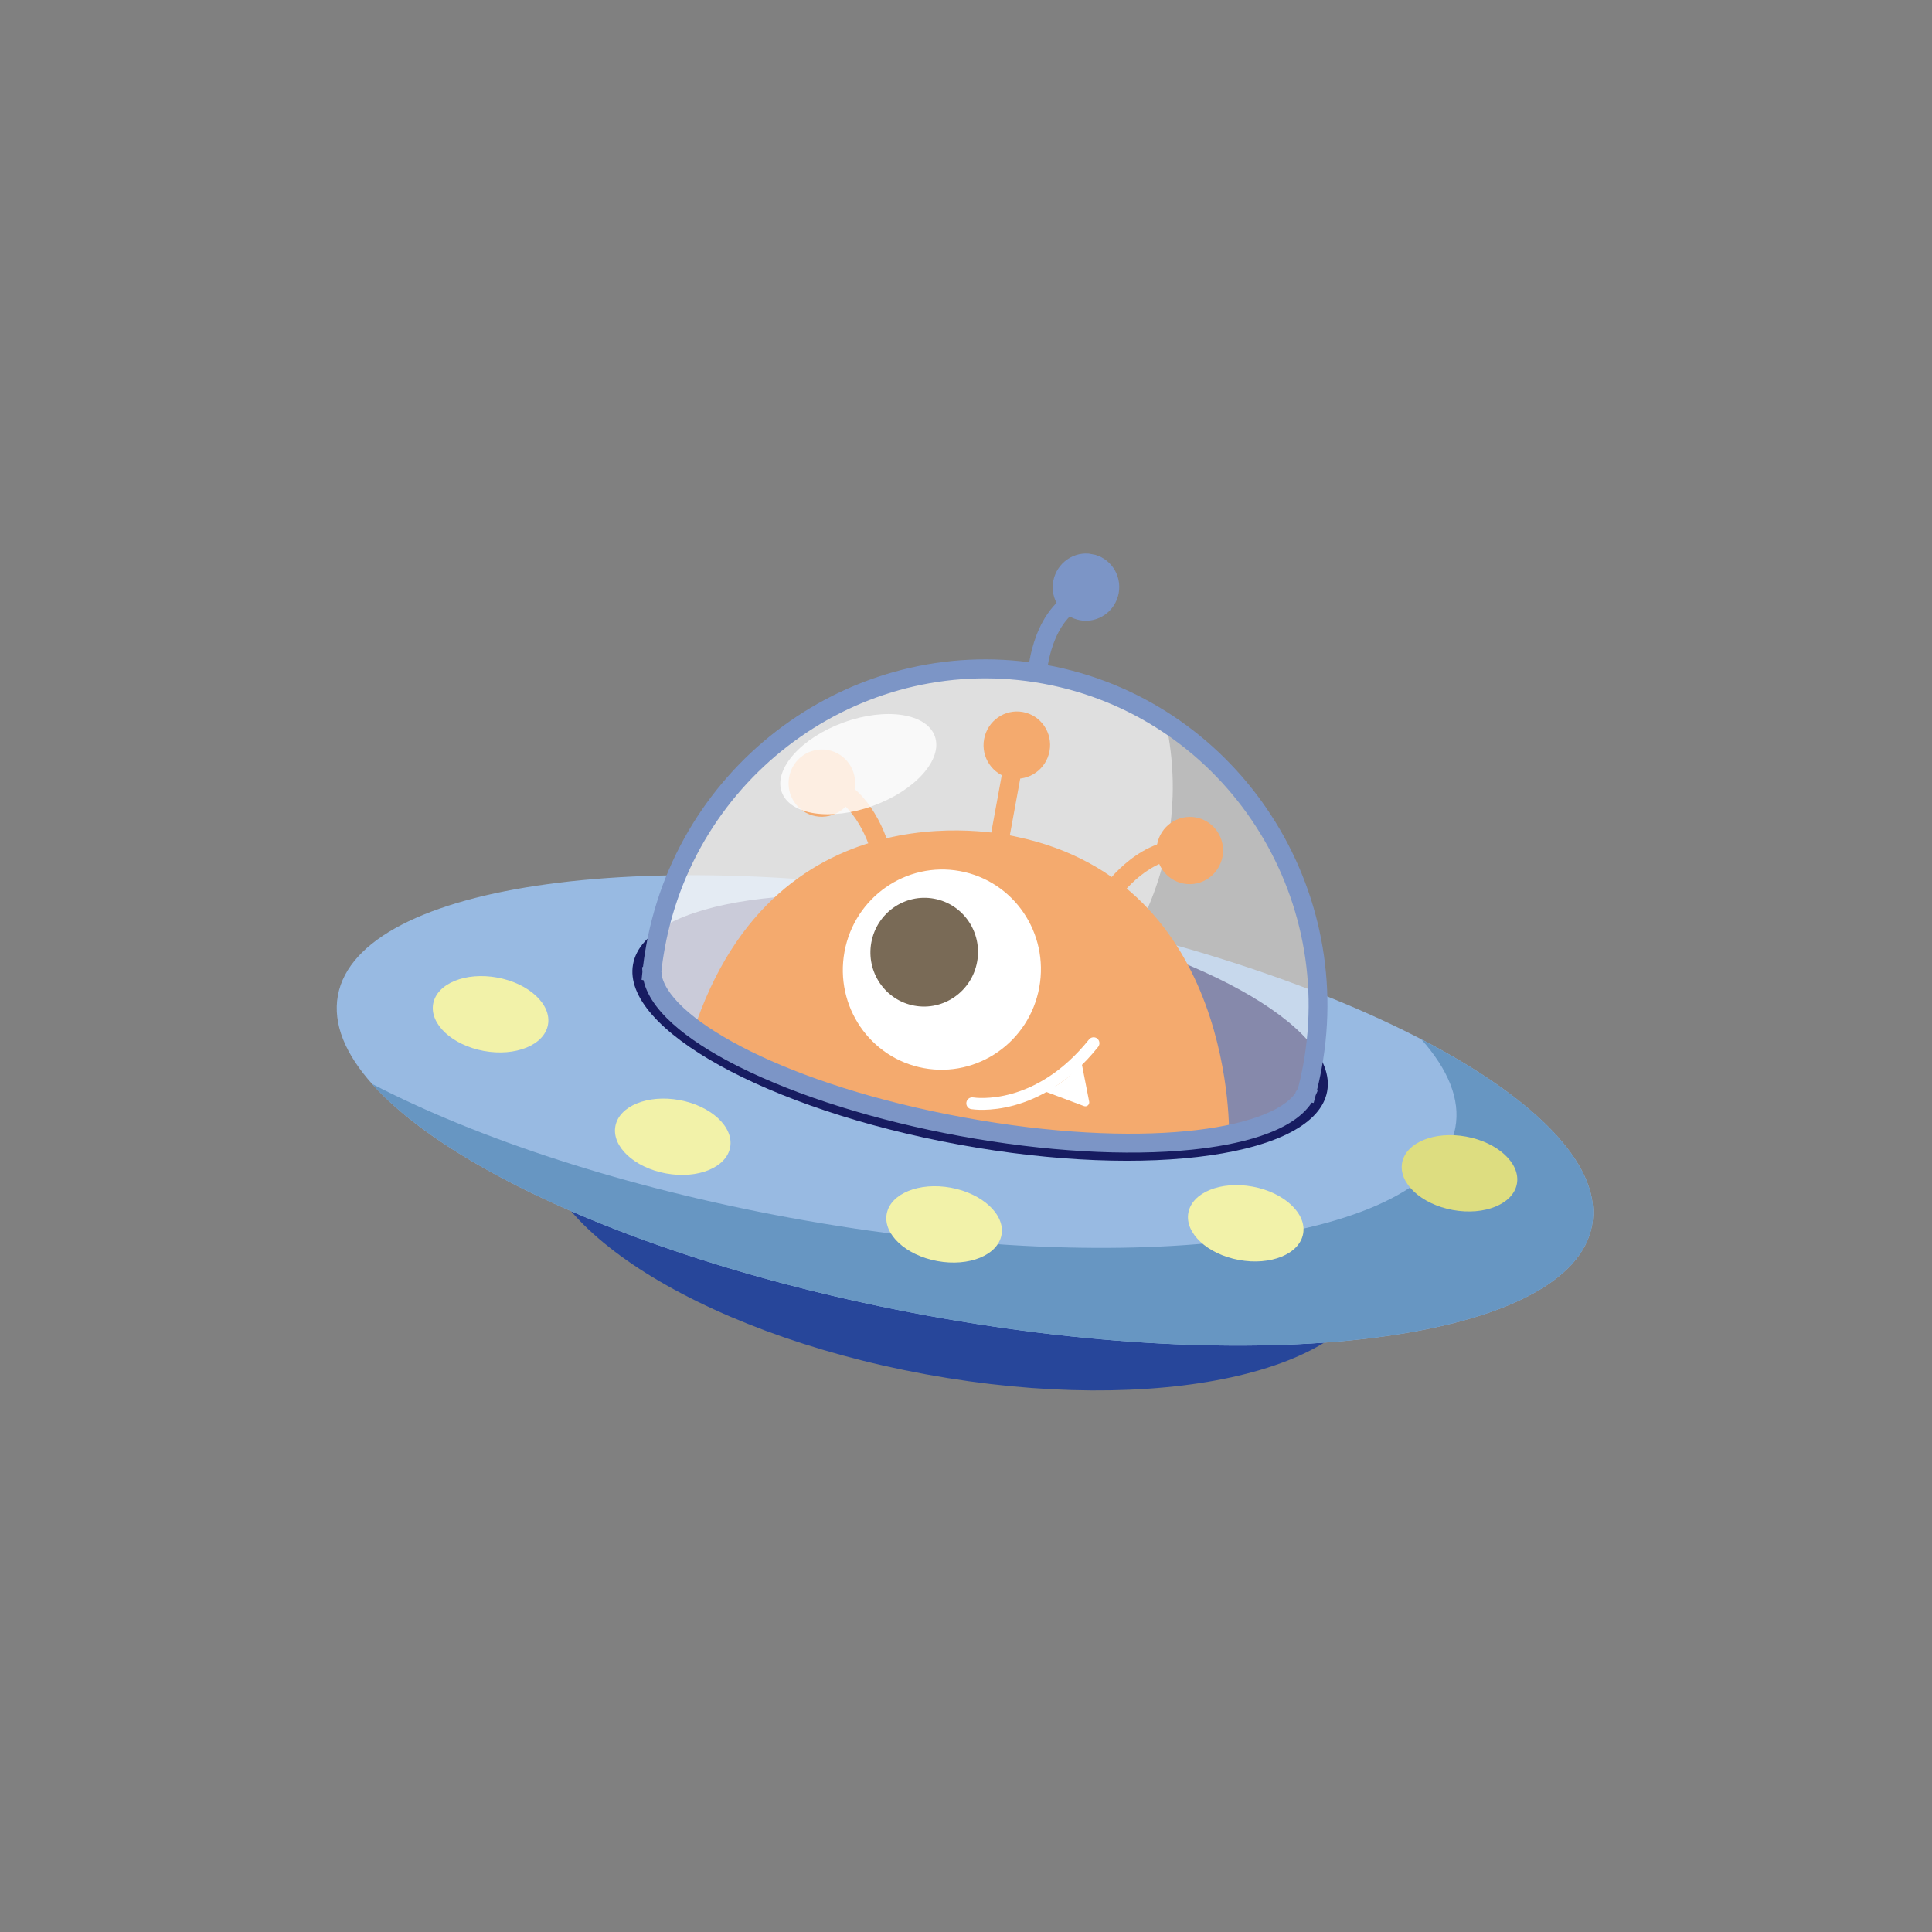 <svg width="120" height="120" viewBox="0 0 120 120" fill="none" xmlns="http://www.w3.org/2000/svg">
<rect x="0" y="0" width="120" height="120" fill="#808080" stroke="none"/>
<g clip-path="url(#clip0_501_156)">
<path d="M57.516 85.362C43.156 82.732 32.407 75.732 33.507 69.727C34.607 63.722 47.139 60.987 61.499 63.618C75.858 66.248 86.607 73.248 85.507 79.253C84.407 85.257 71.875 87.993 57.516 85.362Z" fill="#27469A"/>
<path d="M57.602 81.715C36.09 77.775 19.696 68.873 20.986 61.834C22.276 54.794 40.76 52.282 62.272 56.222C83.783 60.163 100.177 69.064 98.887 76.104C97.598 83.144 79.113 85.656 57.602 81.715Z" fill="#98BAE2"/>
<path d="M23.107 67.321C28.158 72.99 41.434 78.754 57.602 81.715C79.113 85.656 97.598 83.144 98.887 76.104C99.559 72.435 95.43 68.262 88.275 64.548C89.945 66.422 90.715 68.285 90.395 70.034C89.105 77.074 70.621 79.586 49.109 75.645C38.809 73.758 29.682 70.733 23.107 67.321Z" fill="#6796C2"/>
<path d="M59.548 71.09C47.643 68.909 38.587 63.894 39.32 59.889C40.054 55.884 50.3 54.406 62.205 56.587C74.11 58.767 83.166 63.782 82.432 67.787C81.699 71.792 71.453 73.271 59.548 71.09Z" fill="#171C61"/>
<path opacity="0.5" d="M40.72 58.778C40.669 59.06 40.623 59.339 40.582 59.62C40.546 59.873 40.515 60.125 40.488 60.376C40.52 60.928 40.76 61.496 41.185 62.074C43.753 64.724 47.131 66.623 51.021 67.336C61.044 69.172 70.673 62.441 72.53 52.303C72.996 49.758 72.928 47.242 72.408 44.871C70.191 43.424 67.659 42.388 64.899 41.882C53.633 39.818 42.808 47.382 40.72 58.778Z" fill="#F7F7F7"/>
<path opacity="0.2" d="M40.72 58.778C40.669 59.06 40.623 59.339 40.582 59.62C40.546 59.873 40.515 60.125 40.488 60.376C40.52 60.928 40.76 61.496 41.185 62.074C43.753 64.724 47.131 66.623 51.021 67.336C61.044 69.172 70.673 62.441 72.53 52.303C72.996 49.758 72.928 47.242 72.408 44.871C70.191 43.424 67.659 42.388 64.899 41.882C53.633 39.818 42.808 47.382 40.72 58.778Z" fill="white"/>
<path opacity="0.5" d="M40.72 58.778C40.668 59.06 40.623 59.339 40.582 59.62C40.546 59.872 40.515 60.124 40.488 60.376C40.489 60.376 40.488 60.377 40.488 60.377C40.69 63.815 49.014 68.017 59.751 69.984C70.487 71.951 79.761 70.972 81.168 67.829C81.168 67.829 81.167 67.828 81.168 67.828C81.232 67.583 81.292 67.337 81.348 67.087C81.409 66.811 81.466 66.533 81.518 66.252C83.605 54.856 76.164 43.945 64.898 41.882C53.633 39.818 42.807 47.382 40.72 58.778Z" fill="#F7F7F7"/>
<path d="M76.34 70.647C76.34 70.647 76.839 54.83 63.118 51.97C63.118 51.97 48.206 48.193 43.032 64.157C43.032 64.157 58.692 73.158 76.341 70.647L76.34 70.647Z" fill="#F4AA6E"/>
<path d="M59.644 70.564C64.871 71.522 69.974 71.823 74.014 71.41C76.781 71.126 80.228 70.388 81.473 68.484L81.594 68.506L81.719 68.026L81.839 67.757L81.801 67.706C81.841 67.542 81.88 67.378 81.917 67.216C81.984 66.915 82.04 66.634 82.091 66.357C84.234 54.659 76.569 43.42 65.005 41.301C53.441 39.183 42.289 46.975 40.146 58.673C40.096 58.949 40.05 59.231 40.005 59.535C39.981 59.706 39.958 59.877 39.938 60.046L39.885 60.083L39.901 60.366L39.85 60.859L39.97 60.881C40.46 63.102 43.42 65.015 45.907 66.261C49.539 68.079 54.417 69.607 59.644 70.564ZM80.475 67.871C78.877 70.189 70.815 71.411 59.857 69.404C48.898 67.396 41.777 63.387 41.117 60.653L41.139 60.638L41.078 60.343C41.102 60.132 41.128 59.916 41.158 59.701C41.201 59.413 41.244 59.144 41.292 58.883C43.318 47.825 53.859 40.459 64.791 42.462C75.722 44.464 82.968 55.089 80.942 66.147C80.894 66.409 80.839 66.676 80.777 66.96C80.73 67.169 80.679 67.38 80.625 67.589L80.461 67.851L80.474 67.869L80.475 67.871Z" fill="#7C95C6"/>
<path d="M63.853 41.764L65.018 41.829C65.019 41.794 65.257 38.403 67.547 37.571L67.155 36.462C64.134 37.56 63.862 41.592 63.853 41.764Z" fill="#7C95C6"/>
<path d="M67.076 38.523C65.954 38.318 65.212 37.231 65.42 36.096C65.628 34.961 66.707 34.207 67.829 34.412C68.951 34.618 69.692 35.705 69.484 36.84C69.276 37.975 68.198 38.729 67.076 38.523Z" fill="#7C95C6"/>
<path d="M69.395 55.907C69.411 55.881 71.108 53.397 73.414 53.325L73.383 52.147C70.471 52.237 68.51 55.127 68.427 55.25L69.393 55.908L69.395 55.907Z" fill="#F4AA6E"/>
<path d="M73.523 54.883C72.401 54.678 71.66 53.59 71.868 52.455C72.076 51.32 73.154 50.566 74.276 50.772C75.398 50.978 76.139 52.065 75.932 53.2C75.724 54.335 74.645 55.089 73.523 54.883Z" fill="#F4AA6E"/>
<path d="M62.779 48.335C61.657 48.129 60.916 47.042 61.124 45.907C61.332 44.772 62.41 44.018 63.532 44.224C64.655 44.429 65.396 45.516 65.188 46.651C64.98 47.787 63.902 48.54 62.779 48.335Z" fill="#F4AA6E"/>
<path d="M54.167 53.117L55.303 52.844C55.27 52.7 54.46 49.303 51.77 48.186L51.322 49.277C53.454 50.162 54.159 53.086 54.166 53.115L54.167 53.117Z" fill="#F4AA6E"/>
<path d="M50.669 50.697C49.547 50.491 48.806 49.404 49.014 48.269C49.221 47.134 50.3 46.38 51.422 46.586C52.544 46.791 53.285 47.878 53.078 49.013C52.87 50.148 51.791 50.902 50.669 50.697Z" fill="#F4AA6E"/>
<path opacity="0.8" d="M48.55 49.187C48.048 47.755 49.772 45.823 52.4 44.871C55.029 43.919 57.567 44.308 58.069 45.74C58.571 47.171 56.848 49.103 54.219 50.055C51.591 51.007 49.053 50.618 48.55 49.187Z" fill="white"/>
<path d="M62.32 47.61L63.467 47.821L62.593 52.589L61.446 52.379L62.32 47.61Z" fill="#F4AA6E"/>
<path d="M57.38 66.343C54.04 65.731 51.834 62.496 52.453 59.116C53.072 55.737 56.282 53.494 59.622 54.106C62.963 54.718 65.169 57.953 64.55 61.333C63.931 64.712 60.721 66.955 57.38 66.343Z" fill="white"/>
<path d="M56.795 62.465C54.981 62.133 53.783 60.376 54.119 58.54C54.455 56.705 56.199 55.486 58.013 55.819C59.828 56.151 61.026 57.908 60.69 59.744C60.353 61.579 58.61 62.798 56.795 62.465Z" fill="#796A56"/>
<path d="M60.317 68.889L60.325 68.89C60.497 68.918 64.594 69.534 68.206 65.026C68.333 64.868 68.308 64.636 68.153 64.508C67.997 64.381 67.767 64.406 67.64 64.564C64.306 68.723 60.599 68.187 60.443 68.163C60.244 68.132 60.057 68.268 60.025 68.469C59.993 68.667 60.123 68.855 60.319 68.89L60.317 68.889Z" fill="white"/>
<path d="M67.174 65.989L67.65 68.422C67.687 68.61 67.506 68.768 67.327 68.7L64.879 67.783C64.879 67.783 66.135 67.397 67.174 65.989Z" fill="white"/>
<path d="M58.222 78.328C56.253 77.967 54.844 76.655 55.075 75.396C55.305 74.138 57.088 73.41 59.057 73.77C61.026 74.131 62.435 75.444 62.205 76.702C61.974 77.961 60.191 78.689 58.222 78.328Z" fill="#F2F2A9"/>
<path d="M41.368 72.885C39.399 72.525 37.99 71.212 38.221 69.953C38.451 68.695 40.234 67.967 42.203 68.327C44.172 68.688 45.581 70.001 45.351 71.259C45.12 72.518 43.337 73.246 41.368 72.885Z" fill="#F2F2A9"/>
<path d="M30.053 65.276C28.084 64.915 26.675 63.602 26.905 62.344C27.136 61.085 28.919 60.357 30.888 60.718C32.857 61.078 34.266 62.391 34.035 63.65C33.805 64.908 32.022 65.636 30.053 65.276Z" fill="#F2F2A9"/>
<path d="M76.957 78.259C74.988 77.899 73.579 76.586 73.81 75.327C74.04 74.069 75.823 73.341 77.792 73.701C79.761 74.062 81.17 75.375 80.939 76.633C80.709 77.892 78.926 78.62 76.957 78.259Z" fill="#F2F2A9"/>
<path d="M90.235 75.155C88.266 74.794 86.857 73.481 87.087 72.223C87.318 70.964 89.101 70.236 91.07 70.597C93.039 70.958 94.448 72.27 94.217 73.529C93.987 74.787 92.204 75.515 90.235 75.155Z" fill="#DDDD80"/>
</g>
<defs>
<clipPath id="clip0_501_156">
<rect width="79.199" height="51.974" fill="white" transform="matrix(-0.984 -0.18 -0.18 0.984 105.268 41.271)"/>
</clipPath>
</defs>
</svg>
